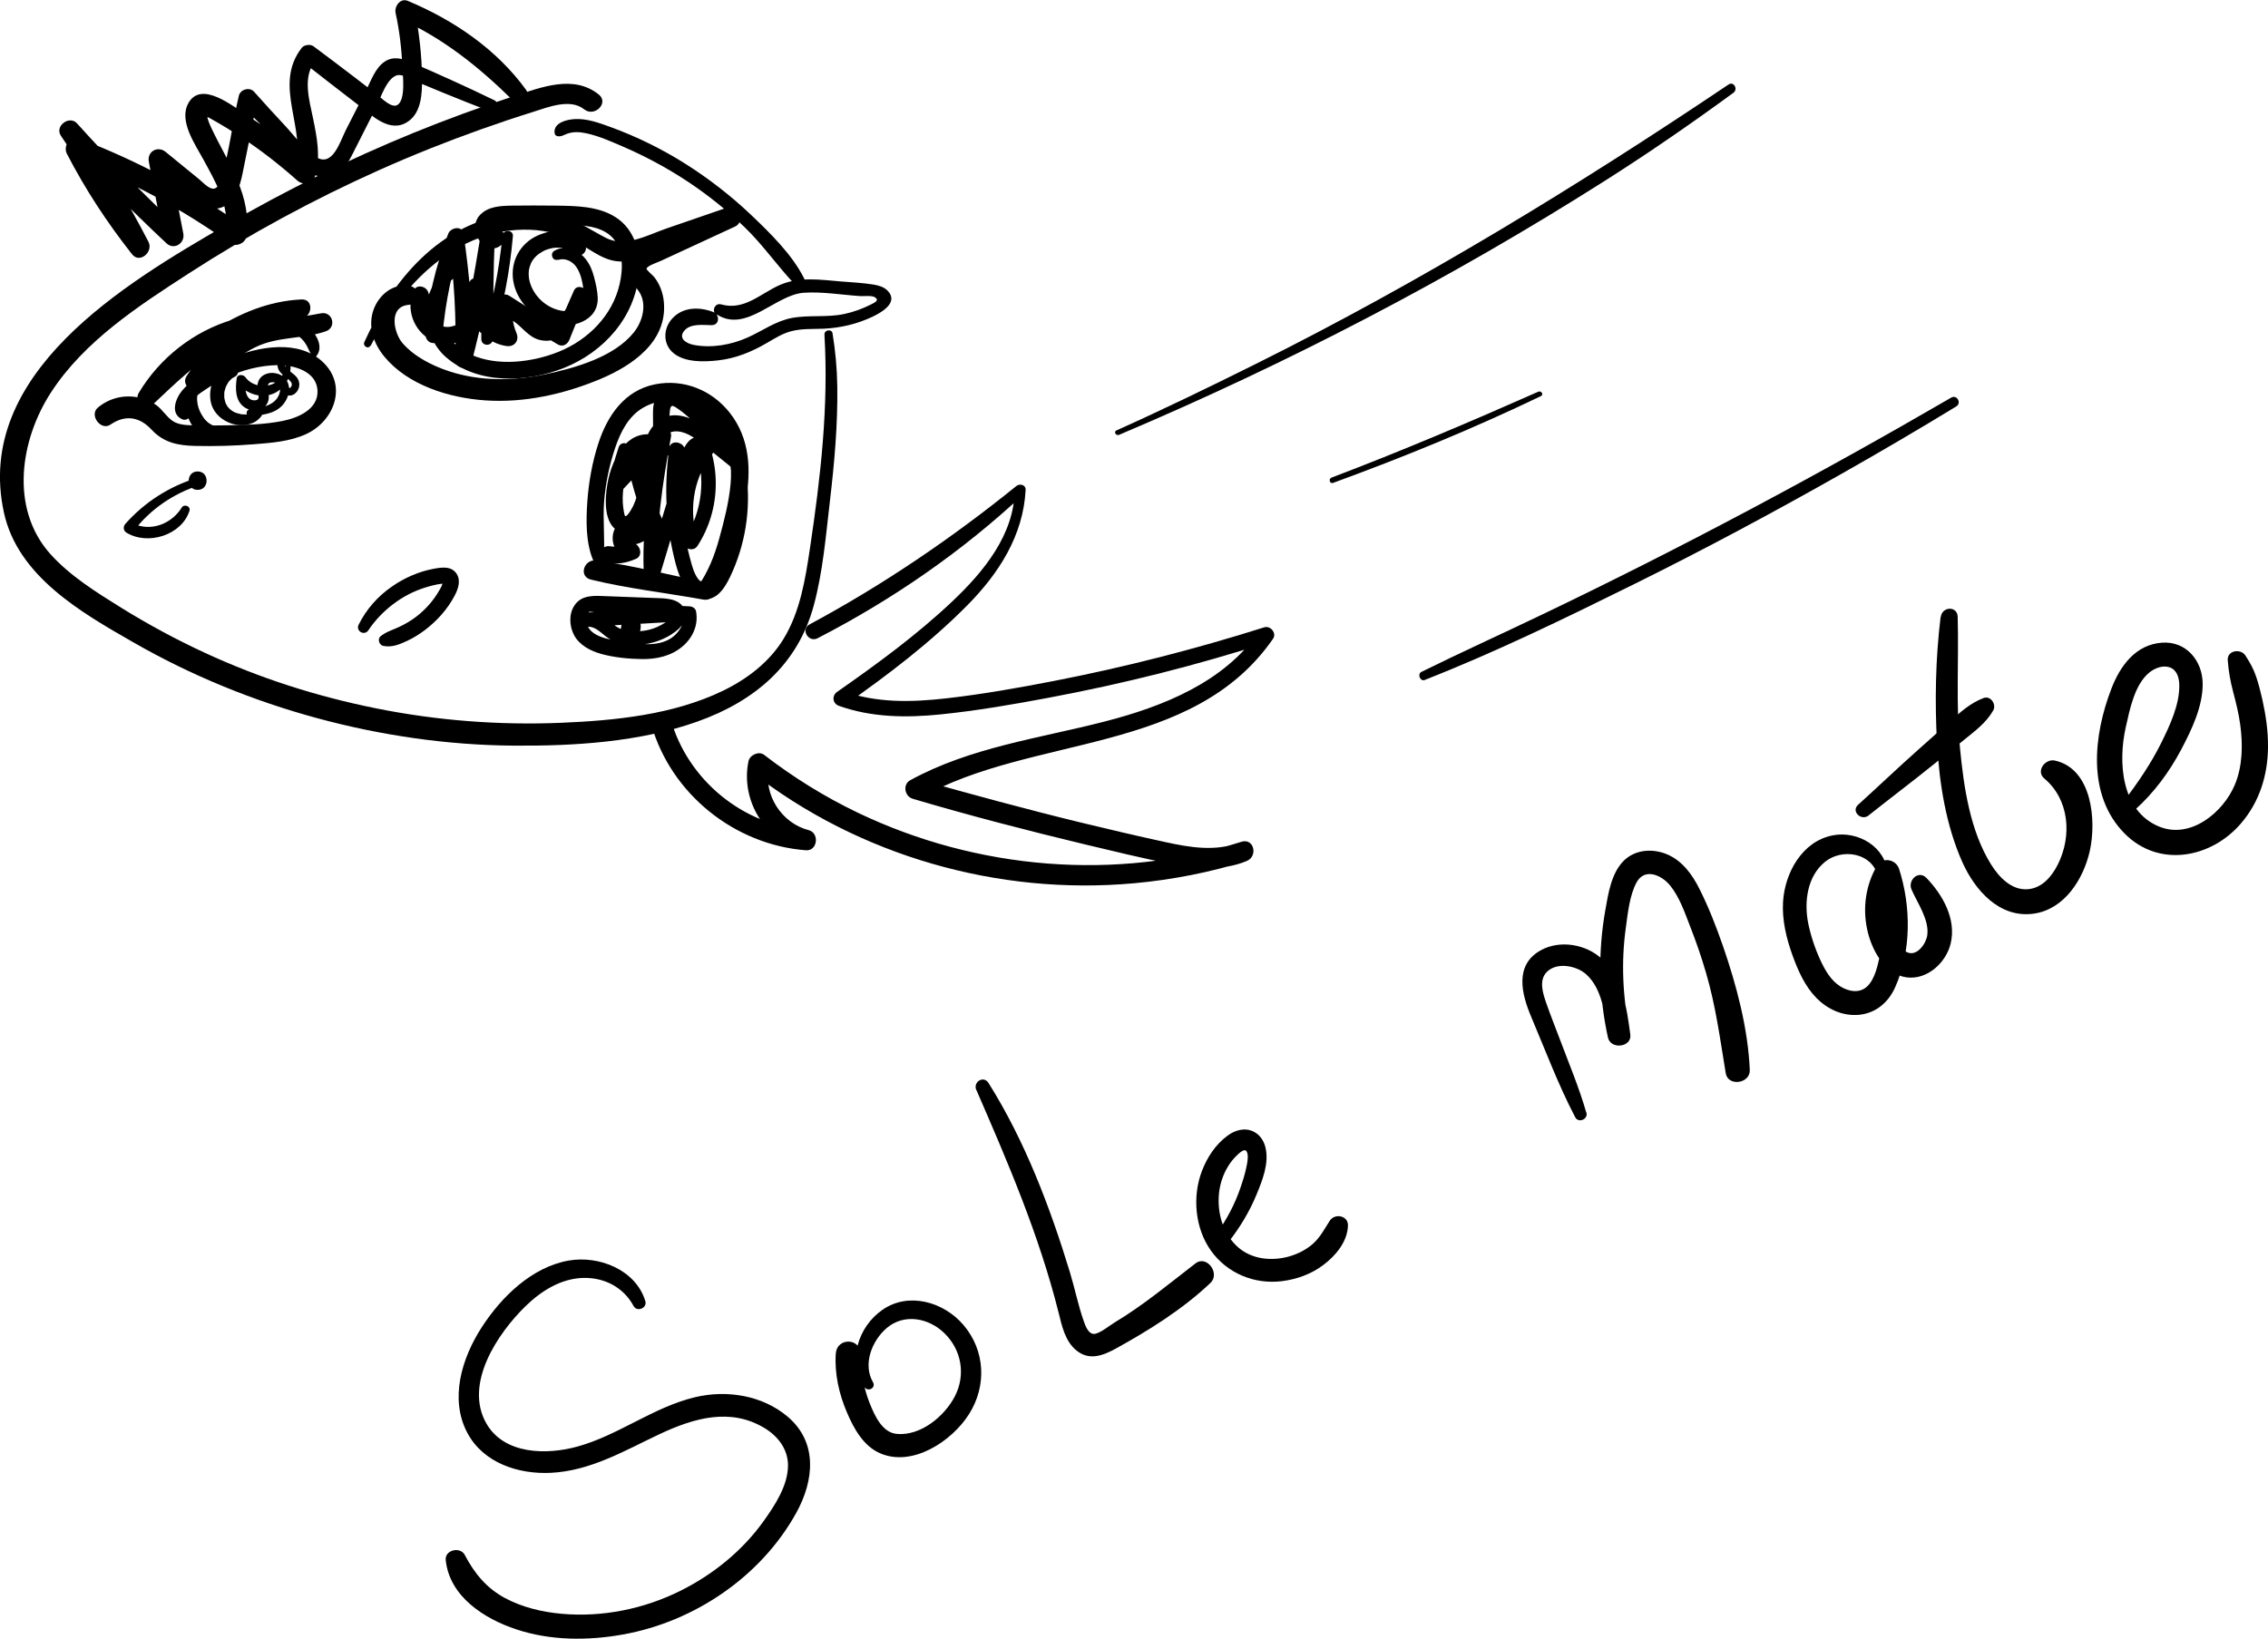 <?xml version="1.0" encoding="UTF-8"?>
<svg id="Layer_2" data-name="Layer 2" xmlns="http://www.w3.org/2000/svg" viewBox="0 0 243.38 175.88">
  <defs>
    <style>
      .cls-1 {
        stroke-width: 0px;
      }
    </style>
  </defs>
  <g id="Layer_1-2" data-name="Layer 1">
    <path class="cls-1" d="M69.25,139.65c-1.01-3.34-4.93-4.91-8.18-4.36-3.99.68-7.28,3.92-9.39,7.19s-3.47,7.65-1.53,11.31c1.72,3.24,5.49,4.46,8.96,4.29,4.26-.21,7.87-2.36,11.64-4.14s7.66-2.86,11.3-.66c1.45.88,2.52,2.28,2.51,4.03-.02,2.15-1.39,4.23-2.6,5.93-2.28,3.2-5.42,5.74-8.92,7.49-3.93,1.96-8.39,2.87-12.77,2.48-2.11-.19-4.25-.7-6.12-1.71-1.98-1.08-3.24-2.64-4.28-4.61-.48-.92-2.15-.54-2.04.55.4,3.91,4.12,6.3,7.57,7.44,3.65,1.22,7.7,1.23,11.46.55,7.66-1.37,14.81-6.22,18.59-13.06,1.9-3.44,2.34-7.54-.92-10.31-2.72-2.31-6.56-2.91-9.97-2.09-4.48,1.08-8.18,4.07-12.59,5.29-3.28.91-7.84.88-9.77-2.46-2.45-4.25,1.2-9.69,4.19-12.6,1.68-1.64,3.83-3,6.25-3.04,2.24-.04,4.28,1.02,5.35,3.02.37.68,1.48.22,1.26-.53h0Z"/>
    <path class="cls-1" d="M93.69,148.37c-1.13-1.93-.13-4.46,1.45-5.82,1.88-1.61,4.53-1.1,6.21.55,1.84,1.79,2.3,4.47,1.12,6.76-1.11,2.15-3.68,4.29-6.25,4.04-1.58-.15-2.38-2.02-2.9-3.31-.69-1.71-.93-3.49-.99-5.32-.06-1.71-2.52-1.69-2.64,0-.15,2.16.35,4.36,1.2,6.34.73,1.71,1.75,3.58,3.53,4.36,3.49,1.54,7.74-1.3,9.56-4.18,1.93-3.04,1.75-6.84-.6-9.59-2.1-2.46-5.87-3.57-8.68-1.62-2.64,1.83-3.81,5.54-1.92,8.31.38.55,1.25.06.9-.53h0Z"/>
    <path class="cls-1" d="M104.78,117c3.41,7.84,6.73,15.57,8.82,23.89.36,1.45.7,3.08,1.93,4.07,1.34,1.08,2.78.56,4.14-.18,3.57-1.96,7.27-4.27,10.23-7.09,1.06-1.01-.39-3.02-1.61-2.09-2.87,2.21-5.59,4.49-8.71,6.36-.49.29-1.64,1.25-2.23,1.21s-.89-.91-1.06-1.39c-.6-1.72-.96-3.53-1.49-5.27-2.13-6.98-4.82-14.07-8.72-20.27-.53-.85-1.69-.11-1.31.76h0Z"/>
    <path class="cls-1" d="M131.83,133.31c1.23-1.57,2.25-3.25,3.01-5.1.63-1.52,1.35-3.33.97-5-.16-.73-.59-1.41-1.28-1.75-.95-.47-1.99-.17-2.8.43-1.29.95-2.18,2.31-2.75,3.79-1.05,2.75-.75,6.16.98,8.57s4.63,3.62,7.59,3.26c1.61-.2,3.16-.76,4.46-1.74s2.58-2.47,2.64-4.22c.04-1.09-1.41-1.36-1.95-.53-.59.91-1,1.75-1.8,2.47-.72.64-1.63,1.1-2.58,1.37-1.82.51-3.95.33-5.45-.98-1.64-1.44-2.27-3.68-2.06-5.8.11-1.03.44-2.04.99-2.92.28-.46.62-.87,1.02-1.24.26-.24.73-.65.93-.37.25.35.13,1.04.06,1.43-.16.86-.42,1.71-.71,2.54-.59,1.73-1.46,3.36-2.51,4.85-.5.72.68,1.65,1.23.95h0Z"/>
    <path class="cls-1" d="M170.22,119.4c-.77-2.68-1.87-5.29-2.85-7.9-.47-1.26-.98-2.51-1.42-3.78-.36-1.03-.86-2.48.03-3.39,1.08-1.11,3.2-.68,4.23.24,1.73,1.55,2.02,4.3,2.29,6.46l2.4-.32c-.77-3.66-.95-7.44-.43-11.15.21-1.53.4-3.47,1.15-4.85.87-1.59,2.68-.8,3.6.33,1.01,1.24,1.59,2.95,2.16,4.42.64,1.63,1.21,3.29,1.7,4.97,1.04,3.55,1.51,7.13,2.11,10.76.24,1.46,2.64,1.12,2.58-.35-.19-4.47-1.42-9.07-2.87-13.28-.72-2.07-1.52-4.13-2.5-6.09-.78-1.58-1.86-3.09-3.54-3.79-1.53-.63-3.39-.51-4.61.7-1.34,1.33-1.67,3.53-1.98,5.3-.81,4.54-.71,9.18.28,13.68.29,1.32,2.58,1.05,2.4-.32-.38-2.85-.83-6.07-3.06-8.13-1.69-1.57-4.5-2.06-6.56-.91-2.83,1.58-2.06,4.67-1.01,7.15,1.52,3.59,2.91,7.31,4.72,10.77.35.66,1.4.21,1.2-.51h0Z"/>
    <path class="cls-1" d="M202.56,93.82c-.14-2.91-3.18-4.69-5.89-4.16-3.29.64-5.14,4.03-5.33,7.13-.12,1.96.36,3.95,1.03,5.79.59,1.63,1.32,3.27,2.54,4.52s2.87,1.98,4.58,1.82c1.79-.17,3.13-1.31,3.86-2.91,1.77-3.92,1.74-8.71.44-12.75-.34-1.05-1.82-1.32-2.39-.31-1.18,2.05-1.53,4.45-1.04,6.77.44,2.13,1.84,4.85,4.23,5.18,2.21.3,4.25-1.57,4.74-3.64.62-2.61-.84-5.19-2.59-7.02-.86-.9-2.05.24-1.61,1.24.64,1.46,1.9,3.21,1.69,4.88-.11.87-1.06,2.29-2.11,1.87-1.14-.45-1.72-2.45-1.88-3.53-.23-1.53.07-3.09.83-4.43l-2.39-.31c.89,2.76,1.1,5.71.47,8.55-.24,1.09-.52,2.54-1.36,3.35s-2.05.55-2.91,0c-1-.63-1.62-1.73-2.11-2.78-.58-1.25-1.03-2.59-1.31-3.94-.47-2.3-.14-5.08,1.81-6.65,1.81-1.46,4.98-.98,5.64,1.48.16.58,1.11.48,1.07-.15h0Z"/>
    <path class="cls-1" d="M208.25,66.2c-.55,4.49-.64,9.15-.38,13.66.25,4.27.95,8.71,2.7,12.65,1.36,3.05,4.01,6.08,7.69,5.55,3.28-.47,5.31-3.7,5.99-6.7.74-3.27.26-8.86-3.75-9.73-1.03-.22-2.07,1.14-1.12,1.93,2.69,2.26,2.98,6.16,1.45,9.22-.64,1.28-1.69,2.54-3.22,2.66-1.75.14-3.1-1.3-3.95-2.66-2.25-3.6-2.93-8.31-3.33-12.46-.45-4.71-.12-9.4-.25-14.11-.03-1.2-1.67-1.13-1.81,0h0Z"/>
    <path class="cls-1" d="M200.53,87.51c2.29-1.82,4.63-3.58,6.91-5.42l3.36-2.71c1.16-.94,2.34-1.81,3.09-3.12.37-.64-.26-1.63-1.03-1.34-1.43.54-2.5,1.52-3.63,2.53s-2.21,1.96-3.31,2.95c-2.21,1.96-4.34,4-6.53,5.98-.78.71.35,1.77,1.14,1.14h0Z"/>
    <path class="cls-1" d="M229.09,86.93c2.04-1.82,3.7-4.07,4.98-6.49,1.12-2.12,2.32-4.62,2.3-7.07s-1.77-4.58-4.37-4.39c-2.82.2-4.48,2.48-5.42,4.92-1.92,4.98-2.68,11.43,1.42,15.57,3.67,3.7,9.26,2.65,12.47-1.08,1.99-2.31,2.88-5.16,2.91-8.18.02-1.71-.23-3.43-.6-5.1-.18-.81-.39-1.63-.65-2.42-.29-.88-.68-1.57-1.18-2.34s-1.97-.55-1.89.51c.09,1.21.28,2.27.59,3.44s.59,2.3.75,3.48c.29,2.12.26,4.45-.58,6.45-1.25,2.98-4.77,5.88-8.14,4.48-4.09-1.69-4.39-6.95-3.57-10.63.43-1.9.94-4.61,2.55-5.91.57-.46,1.42-.79,2.15-.55.8.27,1.03,1.11,1.05,1.87.05,2.13-1.02,4.39-1.94,6.25-1.11,2.23-2.51,4.28-4.02,6.26-.55.71.58,1.46,1.19.92h0Z"/>
    <path class="cls-1" d="M39.78,37.11c3.32-6.53,9.24-12.75,17.12-12.45,1.8.07,3.59.54,5.17,1.42s2.86,2.03,4.74,1.99,3.75-.93,5.49-1.51c2.12-.7,4.23-1.41,6.35-2.13l-.86-2.03c-1.88.86-3.76,1.73-5.64,2.59-1.43.66-3.67,1.23-4.6,2.61-.99,1.48.16,2.47.98,3.63.95,1.34.45,3.24-.5,4.43-2.12,2.67-6.35,3.85-9.55,4.52-3.39.71-6.99.76-10.31-.34-1.79-.59-3.73-1.57-4.98-3.02-.95-1.11-1.53-3.92.67-4.1,1.35-.11,1.3-1.89,0-2.06-1.72-.23-3.2,1-3.77,2.57-.64,1.78-.02,3.62,1.14,5.03,2.54,3.09,6.96,4.44,10.81,4.71,4.22.3,8.51-.67,12.38-2.29,3.45-1.45,7.21-4.02,6.82-8.27-.09-.97-.43-1.9-1.03-2.67-.13-.16-.84-.77-.83-.89.02-.31,1.26-.72,1.49-.83,2.67-1.24,5.34-2.47,8.02-3.71,1.14-.53.33-2.44-.86-2.03-2.19.75-4.38,1.5-6.56,2.26-1.98.69-4.38,2.05-6.43,1-1.63-.83-2.99-1.84-4.8-2.3s-3.58-.52-5.36-.3c-7.67.98-12.77,7.11-15.78,13.77-.2.43.43.82.65.38h0Z"/>
    <path class="cls-1" d="M48.14,29.01c-3.35,1.97-2.98,6.97-.29,9.32,3.4,2.97,8.7,2.74,12.67,1.16,4.29-1.71,7.68-5.49,8.05-10.22.18-2.28-.49-4.66-2.5-5.95-1.88-1.21-4.29-1.22-6.44-1.25-1.56-.02-3.13-.02-4.69,0-1.19.02-2.55.07-3.43,1-1.57,1.66.74,4.88,2.45,3.06.74-.79-.19-1.79-1.09-1.41-.44.19.39-.07.32-.04l-.02-.06c-.03-.1-.04-.08-.03.08.26-.11.45-.26.75-.31.96-.19,2.03-.13,3.01-.16,1.78-.06,3.59-.18,5.38-.04,1.46.11,3.08.51,3.86,1.88.85,1.49.66,3.49.18,5.07-1,3.26-3.72,5.69-6.88,6.81-2.94,1.05-6.68,1.39-9.51-.19-2.64-1.47-4.21-5.8-1.27-7.86.54-.37.06-1.23-.52-.89h0Z"/>
    <path class="cls-1" d="M59.88,27.9c.75-.25,1.54.13,1.97.76.55.8.7,1.87.81,2.81.05.42.08.89-.17,1.24-.14.2-.39.38-.63.48-.69.3-1.45.25-2.13.03-1.45-.45-2.62-1.73-2.93-3.17-.06-.29-.09-.69-.04-1.07.03-.21.17-.63.24-.77.29-.55.68-.91,1.22-1.21.07-.04.15-.08.23-.12.05-.02.1-.05.15-.07-.08.03-.07.03.03,0,.16-.06.32-.11.49-.15.34-.08.53-.09,1-.07.26,0-.16-.04.09,0,.08.02.16.03.24.05s.16.04.23.07c.05.02.1.04.15.06-.09-.04-.09-.04,0,0,.16.1.33.18.49.29-.18-.12.14.12.2.15.13.07.28.11.41.16.55.22,1.08-.42.93-.93-.3-1-1.42-1.48-2.38-1.61s-1.89.05-2.77.44c-1.9.85-2.95,2.78-2.64,4.83.32,2.15,2.09,3.98,4.13,4.62s5.08-.2,4.94-2.83c-.04-.73-.21-1.48-.4-2.19s-.45-1.34-.89-1.89c-.77-.99-2.23-1.59-3.38-.88-.48.3-.18,1.13.4.94h0Z"/>
    <path class="cls-1" d="M53.91,25.36c-.35,3.7-1.09,7.34-2.21,10.88l1.22.16c.03-3.66-.02-7.32.2-10.97.05-.87-1.4-1.09-1.54-.21-.71,4.43-1.49,8.81-2.66,13.15l1.76.24c.11-4.53-.28-9.04-.94-13.52-.14-.92-1.38-.68-1.64,0-1.35,3.48-2.25,7.1-2.43,10.84l1.79-.24c-.52-1.44-1.04-2.88-1.51-4.33-.2-.63-1.22-.9-1.54-.2-.92,1.98-.02,4.4,1.93,5.38,2.25,1.14,4.24-.5,6.08-1.65.84-.53,1.77-1.03,2.7-.41s1.58,1.69,2.77,2,2.5-.18,3.36-1.06c.97-.99,1.35-2.34,1.74-3.64.24-.81-1.05-1.4-1.4-.59-.68,1.54-1.35,3.09-2.03,4.63l1.16-.3c-2.01-1.29-4.09-2.48-6.09-3.79-.46-.3-1.19-.02-1.3.53-.29,1.45-.21,2.85.36,4.22l1.17-1.17c-2.05-.32-3.31-2.34-3.01-4.36.12-.82-1.1-1.57-1.5-.63-.62,1.47-.46,2.97.38,4.33.8,1.29,2.11,2.27,3.62,2.49.86.13,1.41-.6,1.07-1.4-.4-.94-.54-2.01-.39-3.02l-1.3.53c2.07,1.19,4.07,2.51,6.13,3.72.51.3,1.04,0,1.24-.5.63-1.56,1.26-3.13,1.89-4.69l-1.48-.41c-.58,1.82-2.09,4.64-4.19,2.7-1.32-1.22-2.65-2.1-4.49-1.41-1.57.59-2.81,2.07-4.47,2.4-1.57.31-3.17-1.54-2.5-3.06l-1.54-.2c.5,1.44.93,2.91,1.37,4.37.31,1.03,1.7.76,1.79-.24.34-3.54,1.01-7.05,2.24-10.39h-1.64c.7,4.32.89,8.7.78,13.07-.03,1.01,1.51,1.22,1.76.24,1.14-4.38,2.08-8.9,2.47-13.42h-1.57c.2,3.65.13,7.31.13,10.97,0,.71,1.01.83,1.22.16,1.12-3.65,1.84-7.4,2.17-11.21.06-.74-1.09-.73-1.16,0h0Z"/>
    <path class="cls-1" d="M20.24,44.1c-.94-.92,3.29-3.22,3.91-3.52,1.75-.84,3.73-1.37,5.67-1.39,1.67-.02,4.12.63,4.25,2.69s-2.13,2.98-3.74,3.3c-1.95.39-4.02.43-6,.47-.98.02-1.96.02-2.94,0-.92-.02-2.04.07-2.85-.46-.68-.45-1.1-1.23-1.77-1.71-.61-.44-1.33-.72-2.07-.85-1.51-.26-3.01.13-4.19,1.11-.99.82.35,2.59,1.39,1.8.54-.41,1-.84,1.48-1.32.58-.57,0-1.78-.84-1.45-.62.24-1.21.46-1.8.79l1.16,1.98c1.59-1.06,3.1-.79,4.37.58s2.79,1.7,4.67,1.74c2.11.05,4.23-.01,6.33-.18,1.88-.15,3.84-.29,5.58-1.09,3.01-1.39,4.45-5.17,1.84-7.69s-6.95-1.72-9.99-.45c-1.85.78-3.8,1.9-5.13,3.44-.73.85-1.35,2.51-.02,3.11.56.25,1.19-.41.69-.9h0Z"/>
    <path class="cls-1" d="M21.55,40.7c-1.52.67-1.88,2.57-1.39,4.02.68,2.03,2.74,2.96,4.77,2.97.64,0,1.28-.08,1.91-.21s1.23-.4,1.81-.68c.27-.13.36-.5.25-.75-.13-.29-.4-.39-.71-.35-.46.07-.93.1-1.39.18-.42.08-.85.13-1.27.17-.85.06-1.74.02-2.54-.32-.16-.07-.31-.15-.46-.24-.07-.04-.13-.08-.19-.13.08.06-.09-.08-.11-.1-.28-.26-.37-.39-.56-.7-.31-.49-.49-1.06-.52-1.63-.03-.65.18-1.27.73-1.66.34-.24.05-.72-.32-.55h0Z"/>
    <path class="cls-1" d="M27.71,44.21c-.24.12-.51.17-.77.23-.22.05-.5.05-.76.04-.07,0-.14,0-.21-.01s0,0,0,0c-.04,0-.08-.01-.12-.02-.13-.03-.27-.06-.4-.1-.02,0-.23-.09-.13-.04-.05-.02-.11-.05-.16-.07-.13-.07-.25-.14-.37-.23-.08-.06.07.06,0,0-.02-.02-.04-.04-.07-.06-.05-.04-.1-.09-.15-.14s-.09-.1-.14-.15c.09.1-.04-.06-.06-.1-.04-.06-.07-.12-.1-.18-.03-.05-.09-.2-.04-.07-.05-.14-.09-.27-.12-.42-.01-.07-.02-.13-.04-.2-.02-.14,0,.14,0-.06,0-.15-.01-.29,0-.44,0-.03,0-.06,0-.09,0-.11-.03.13,0,.03.02-.07.02-.14.04-.2.03-.13.07-.26.12-.39s0,0-.01.02c.02-.04.03-.07.05-.11.04-.08.08-.16.12-.23.04-.07.08-.13.12-.2.02-.02.03-.05.05-.07.08-.12-.06.06,0,0,.11-.11.21-.23.33-.33.02-.02.04-.04.07-.06-.13.1-.01.01.02,0,.08-.05.15-.09.23-.13.35-.18.45-.66.26-.99-.21-.37-.64-.43-.99-.26-1.46.67-2.15,2.38-1.87,3.91s1.82,2.54,3.32,2.55c.41,0,.8-.08,1.17-.23s.67-.4.94-.73c.2-.25-.04-.59-.34-.44h0Z"/>
    <path class="cls-1" d="M21.13,51.3c-2.95.89-5.64,2.62-7.68,4.93-.26.29-.22.73.12.94,2.29,1.4,5.92.28,6.76-2.34.16-.5-.56-.78-.83-.35-1.11,1.79-3.4,2.65-5.33,1.65l.21.82c1.76-2.29,4.22-3.97,6.96-4.85.51-.16.3-.97-.22-.81h0Z"/>
    <path class="cls-1" d="M21.21,52.58c1.28,0,1.28-1.98,0-1.98s-1.28,1.98,0,1.98h0Z"/>
    <path class="cls-1" d="M26.82,44.65c1.2-.08,2.56-.19,3.44-1.1.73-.76,1.11-2.09.32-2.95-.6-.66-1.77-.78-2.47-.21-.41.34-.53.85-.47,1.37.03.27.12.56.11.83,0,.21-.05.27-.2.34-.09.04-.29.05-.43.02-.21-.05-.36-.14-.49-.31-.35-.47-.32-1.18-.24-1.73l-.94.12c.91,1.29,2.77,1.88,4.19,1.07.65-.38,1.14-1,1.38-1.71.11-.34.17-.71.16-1.07,0-.38.04-.75-.06-1.12-.03-.11-.12-.21-.24-.24-1.05-.22-1.38,1.2-.88,1.89.32.45.85.68,1.19,1.11.13.16.17.31.08.5-.04.08-.09.12-.14.18-.01.02-.05.03-.06.03.02,0,.08.02.04-.01-.38-.36-.96.22-.57.57.43.39.99.24,1.32-.2s.35-1.01.04-1.46c-.33-.48-.92-.71-1.24-1.19-.12-.18-.22-.8.13-.77l-.33-.25c.11.27.26.57.22.86s-.13.59-.27.85c-.25.49-.65.93-1.16,1.15-.98.42-2.28.16-2.91-.73-.22-.31-.87-.36-.94.12-.15,1.08-.18,2.4.83,3.1.75.52,1.98.45,2.45-.41.29-.54.12-1.09.06-1.65-.01-.12-.01-.23.02-.34,0,.02.06-.12.03-.09.07-.1.16-.16.3-.18.22-.04.54,0,.74.19.29.27.26.75.13,1.09-.46,1.25-2.01,1.46-3.16,1.61-.44.06-.46.73,0,.7h0Z"/>
    <path class="cls-1" d="M64.78,59.92c.16-2.03-.11-4.08.05-6.13.16-1.94.56-3.87,1.18-5.71.57-1.69,1.42-3.41,3.02-4.33,1.44-.83,3.21-.96,4.77-.45,3.65,1.2,4.92,5.15,4.6,8.64-.18,1.95-.68,3.91-1.2,5.8s-1.2,3.64-2.32,5.22l1.07-.43c-3.98-.77-7.96-1.83-11.97-2.37-1.31-.18-1.94,1.72-.56,2.05,3.94.96,8.04,1.42,12.04,2.14.45.08.81-.06,1.07-.43,1.99-2.89,2.84-6.62,3.47-10.02s.5-6.83-1.7-9.61c-1.92-2.43-4.95-3.65-8.01-3.04-3.27.65-5.11,3.36-6.08,6.34-.65,2-1.03,4.11-1.18,6.21s-.17,4.4.6,6.28c.25.6,1.1.53,1.15-.16h0Z"/>
    <path class="cls-1" d="M39.52,67.66c1.41-2.11,3.62-3.82,6.05-4.58.6-.19,1.23-.36,1.86-.43.24-.03.17.03.16-.08-.02-.18-.05-.07-.07-.04-.05.07-.06.24-.1.31-.07.17-.17.33-.26.49-.62,1.1-1.47,2.07-2.47,2.84-.57.44-1.2.81-1.84,1.11-.7.33-1.4.52-2.01,1.01-.36.29-.15.94.27,1.03.9.19,1.68-.12,2.48-.49.71-.32,1.38-.73,2-1.2,1.31-.99,2.42-2.23,3.19-3.68.37-.7.7-1.61.23-2.35-.56-.88-1.61-.71-2.49-.55-1.59.3-3.12.97-4.44,1.89-1.54,1.06-2.75,2.43-3.59,4.1-.35.69.61,1.25,1.04.61h0Z"/>
    <path class="cls-1" d="M76.95,33.77c3.16,2,6.26-2.16,9.33-2.35,2-.13,4.05.23,6.04.36.38.02,1.22-.08,1.54.11.59.36-.04.6-.46.82-.89.45-1.83.78-2.8.99-1.86.4-3.77.08-5.64.43-1.73.33-3.14,1.38-4.72,2.09-1.76.79-3.88,1.17-5.79.8-.83-.16-1.75-.73-.96-1.59.67-.72,1.97-.54,2.86-.53s.91-1.13.19-1.41c-1.5-.58-3.29-.56-4.43.73-.96,1.08-.98,2.74.16,3.68,1.24,1.02,3.3.95,4.79.78,1.93-.22,3.61-.92,5.27-1.89.82-.48,1.65-1,2.58-1.24,1.14-.3,2.33-.22,3.49-.27,1.83-.09,3.61-.51,5.26-1.3,1-.48,2.81-1.54,1.58-2.79-.39-.4-.98-.56-1.52-.65-1.14-.18-2.31-.24-3.46-.33-2.2-.18-4.49-.54-6.58.38s-3.81,2.78-6.3,2.08c-.69-.19-1.06.76-.48,1.13h0Z"/>
    <path class="cls-1" d="M59.77,14.61c.48.08.64-.09,1.1-.26.68-.24,1.36-.19,2.06-.04,1.31.28,2.61.86,3.84,1.39,2.44,1.05,4.79,2.31,7,3.77s4.3,3.14,6.21,4.99,3.49,4.15,5.37,6.12c.48.51,1.23-.14.93-.72-1.29-2.56-3.66-4.87-5.72-6.83s-4.53-3.89-7.06-5.48-5.22-2.91-8.02-3.93c-1.21-.44-2.49-.91-3.8-.84-.83.04-2.29.39-2.17,1.47.02.14.1.32.26.35h0Z"/>
    <path class="cls-1" d="M88.47,35.91c.46,7.73-.41,15.29-1.55,22.92-.5,3.34-1.05,6.81-2.83,9.73-1.53,2.51-3.91,4.32-6.53,5.59-5.32,2.57-11.57,3.19-17.39,3.43-6.61.27-13.27-.24-19.75-1.54s-12.57-3.26-18.45-5.98c-3.05-1.41-6.02-3.01-8.88-4.78-2.7-1.68-5.56-3.44-7.7-5.83-4.36-4.89-3.23-12.25.1-17.36,3.57-5.48,9.33-9.23,14.73-12.72,6.54-4.23,13.39-7.95,20.5-11.13,3.6-1.61,7.27-3.07,10.98-4.39,1.83-.65,3.68-1.27,5.54-1.85,1.58-.5,3.95-1.46,5.44-.27,1.11.89,2.7-.68,1.58-1.58-2.71-2.18-6.17-.78-9.11.17-3.63,1.18-7.22,2.49-10.75,3.93-6.95,2.84-13.7,6.16-20.19,9.93C13.41,30.42-2.83,40.08.42,55.01c1.49,6.84,8.29,10.73,13.92,13.95,6.17,3.54,12.83,6.26,19.69,8.12,6.86,1.86,13.99,2.9,21.1,2.95,6.52.05,13.51-.38,19.7-2.58s10.77-6.12,12.49-12.44c.99-3.64,1.3-7.5,1.74-11.24.48-4.09.85-8.2.79-12.33-.03-1.91-.2-3.78-.51-5.67-.08-.49-.89-.37-.86.12h0Z"/>
    <path class="cls-1" d="M53.01,10.74c-2.94-1.43-5.92-2.77-8.92-4.07-.93-.4-1.89-.66-2.8-.06-1.01.66-1.47,2.04-1.99,3.06-.73,1.43-1.46,2.86-2.19,4.29-.59,1.16-1.38,3.92-3.08,2.96-1.29-.73-2.34-2.24-3.34-3.32-1.15-1.24-2.3-2.48-3.42-3.75-.49-.55-1.48-.26-1.64.43-.69,2.87-.99,5.92-1.86,8.74-.12.37-.3,1.09-.73,1.21-.56.16-1.26-.66-1.68-1-1.2-.98-2.4-1.95-3.59-2.93-.84-.68-2-.05-1.8,1.05.53,2.76,1.05,5.52,1.58,8.28l1.81-1.05c-3.85-3.62-7.55-7.4-11.09-11.33-.83-.92-2.44.29-1.73,1.33,2.73,4.01,5.21,8.18,7.44,12.49l1.75-1.35c-2.55-3.22-4.75-6.7-6.63-10.35l-1.27,1.66c6,2.3,11.66,5.38,16.89,9.1.56.4,1.58.01,1.69-.69.7-4.39-1.93-7.89-3.71-11.66-.2-.42-.37-.82-.47-1.28-.09-.39.03-.15-.02-.17-.08.16-.02.25.17.28.13.07.26.15.4.22,1.05.59,2.08,1.22,3.09,1.89,2.13,1.4,4.13,2.96,6.04,4.66.64.57,1.65.35,1.91-.5.62-2.06.18-4.19-.24-6.24-.39-1.9-1.14-4.4.24-6.08h-1.44c2.01,1.58,4.03,3.14,6.06,4.7,1.46,1.12,3.4,3.11,5.34,1.79,1.45-.98,1.52-3.04,1.51-4.6-.02-2.57-.34-5.11-.81-7.63l-1.55,1.2c4.64,2.1,8.47,5.17,12.08,8.73.71.7,2.06-.24,1.44-1.11-3.16-4.36-7.77-7.49-12.7-9.55-.8-.33-1.45.61-1.3,1.3.41,1.87.64,3.77.72,5.68.03.82.43,3.72-.57,4.22-.63.31-1.68-.78-2.13-1.13-.76-.58-1.52-1.16-2.27-1.75-1.51-1.16-3.04-2.31-4.57-3.45-.32-.24-.98-.16-1.24.16-3.18,4.07.6,8.73-.75,13.16l1.91-.5c-2.21-1.98-4.56-3.8-7.06-5.41-1.46-.94-4.88-3.77-6.27-1.31-1.08,1.9.73,4.44,1.6,6.05,1.27,2.35,2.83,4.94,2.39,7.72l1.69-.69c-5.41-3.83-11.26-6.93-17.45-9.29-.99-.38-1.69.86-1.27,1.66,1.98,3.83,4.33,7.41,7,10.79.82,1.03,2.31-.28,1.75-1.35-2.23-4.31-4.72-8.47-7.46-12.47l-1.73,1.33c3.55,3.92,7.26,7.69,11.12,11.3.82.77,2.01,0,1.81-1.05-.53-2.76-1.07-5.51-1.6-8.27l-1.8,1.05c1.6,1.29,3.15,2.71,4.83,3.9,1.12.79,2.54.98,3.58-.05s1.27-2.72,1.56-4.13c.45-2.24.93-4.47,1.31-6.72l-1.64.43c1.2,1.19,2.37,2.41,3.54,3.64,1.04,1.09,2.01,2.34,3.22,3.24.92.69,2.09,1.15,3.21.67s1.7-1.79,2.24-2.86c.73-1.43,1.45-2.87,2.18-4.3.49-.98,1.31-3.77,2.65-3.6.76.1,1.62.65,2.33.95.75.32,1.51.63,2.27.94,1.66.68,3.33,1.35,5.01,1.97.67.25,1.13-.84.49-1.16h0Z"/>
    <path class="cls-1" d="M33.79,38.4c1.47-1.45-.67-3.66-2.03-4.26-2.1-.92-4.67-.47-6.8.17-4.2,1.26-7.82,4.1-10.07,7.86-.59.98.75,1.97,1.56,1.2,4.41-4.19,9.47-8.93,15.89-9.23l-.27-1.97c-4.54,1.87-9.26,3.92-12.04,8.18-.67,1.02.79,2.04,1.64,1.26,1.77-1.64,3.58-3.29,5.77-4.36,2.38-1.16,5.07-.84,7.52-1.69,1.21-.42.73-2.19-.53-1.93-2.75.57-5.49.51-8.07,1.78-2.33,1.15-4.28,2.96-6.17,4.73l1.64,1.26c2.43-3.78,6.78-5.64,10.78-7.29.96-.4.97-2.04-.27-1.97-7.01.34-12.47,5.23-17.29,9.84l1.56,1.2c1.76-2.95,4.48-5.29,7.67-6.58,1.58-.64,3.28-1.04,4.99-1.09,1.01-.03,2.07.04,2.9.68.72.55.96,1.43,1.38,2.19.05.09.18.1.25.03h0Z"/>
    <path class="cls-1" d="M87.74,68.5c8.05-4.15,15.53-9.32,22.15-15.51l-1-.41c-.05,4.82-3.36,8.81-6.7,11.97-3.8,3.59-8.07,6.72-12.36,9.71-.59.42-.49,1.26.2,1.5,3.5,1.25,7.22,1.29,10.88.92,3.91-.4,7.81-1.07,11.67-1.8,7.96-1.49,15.82-3.47,23.53-5.95l-.94-1.23c-3.8,5.54-10.39,8.14-16.66,9.75-7.04,1.81-14.36,2.75-20.83,6.29-.84.46-.61,1.73.26,1.99,6.11,1.81,12.29,3.41,18.49,4.9,3.02.72,6.04,1.46,9.08,2.06,2.75.54,5.63.83,8.28-.28,1.23-.51.78-2.49-.57-2.06-13.48,4.27-28.42,2.98-41.14-3.11-3.58-1.71-6.94-3.8-10.08-6.22-.57-.44-1.55.02-1.68.69-.86,4.15,1.73,8.49,5.88,9.52l.29-2.16c-6.74-.45-12.69-5.37-14.51-11.85-.38-1.33-2.46-.77-2.08.57,2.11,7.42,8.93,12.89,16.59,13.47,1.25.09,1.47-1.85.29-2.16-2.91-.75-4.9-3.82-4.26-6.79l-1.92.51c11.54,9.03,26.5,13.31,41.09,11.98,4.1-.37,8.16-1.17,12.09-2.39l-.57-2.06c-2.68,1.1-5.47.62-8.21.02-2.99-.65-5.97-1.35-8.94-2.07-5.88-1.43-11.72-3.02-17.55-4.66l.26,1.99c12.04-6.8,29.18-4.57,37.84-17.07.42-.6-.27-1.44-.94-1.23-7.41,2.34-14.96,4.28-22.59,5.76-3.81.74-7.64,1.42-11.5,1.86s-7.53.5-11.12-.77l.2,1.5c4.58-3.21,9.17-6.7,13.12-10.69,3.38-3.41,6.03-7.49,6.28-12.41.03-.56-.64-.71-1-.41-6.93,5.6-14.33,10.63-22.19,14.85-.98.53-.11,1.99.87,1.48h0Z"/>
    <path class="cls-1" d="M63.32,65.65c3.53.53,7.13.64,10.69.83l-.69-.52c.16.89-.34,1.72-.98,2.29-.73.64-1.71.86-2.66.89-1.12.03-2.24-.16-3.34-.35-.87-.15-1.8-.3-2.56-.79-.59-.38-.93-.98-.85-1.7.09-.82.69-.86,1.4-.84,1.21.04,2.43.09,3.64.13,1.12.04,2.29,0,3.4.13.22.03.75.07.76.36.01.38-.94.86-1.22,1.02-1.05.58-2.23.75-3.41.61l.71.54c-.17-.46-.12-.85.15-1.26l-1.03.27c-.14-.09.04-.14-.07,0-.05.07-.07.17-.15.23-.36.24-1.01-.26-1.27-.46-.84-.62-1.57-1.29-2.68-1.3v1.53c3.05-.16,6.1-.34,9.16-.52.95-.05.96-1.53,0-1.48-3.05.16-6.1.31-9.16.48-.97.05-.99,1.52,0,1.53.82,0,1.44.77,2.07,1.19s1.48.74,2.27.51c1.29-.39,1.76-2.22.59-3-.35-.23-.82-.05-1.03.27-.47.72-.57,1.6-.27,2.41.13.33.36.5.71.54,1.42.13,2.87-.17,4.13-.85,1.04-.56,2.5-1.71,1.77-3.05-.61-1.12-2.12-1.07-3.21-1.11-1.69-.06-3.38-.13-5.07-.19-1.24-.05-2.67-.2-3.46.97-.63.93-.57,2.21-.07,3.18.57,1.11,1.79,1.73,2.94,2.05,1.38.38,2.93.53,4.35.55,1.57.02,3.13-.32,4.35-1.35,1.12-.94,1.74-2.33,1.46-3.79-.06-.31-.39-.51-.69-.52-3.51-.17-7.06-.44-10.58-.27-.46.02-.63.78-.12.86h0Z"/>
    <path class="cls-1" d="M120.09,46.67c18.13-7.68,35.61-16.77,52.23-27.33,4.68-2.97,9.22-6.11,13.69-9.38.53-.38.04-1.27-.52-.89-16.33,10.98-33.1,21.21-50.73,29.99-4.94,2.46-9.92,4.88-14.96,7.14-.32.14-.04.61.28.47h0Z"/>
    <path class="cls-1" d="M143.05,51.83c7.58-2.77,15.04-5.82,22.31-9.32.32-.15.04-.61-.28-.47-7.32,3.24-14.7,6.38-22.19,9.22-.35.13-.2.7.16.57h0Z"/>
    <path class="cls-1" d="M152.91,72.97c7.69-3.02,15.16-6.67,22.56-10.33s14.9-7.68,22.19-11.81c4.13-2.34,8.22-4.74,12.27-7.21.6-.37.06-1.3-.55-.94-14.36,8.34-29.02,16.16-44,23.33-4.27,2.05-8.59,4-12.84,6.1-.48.24-.14,1.07.37.87h0Z"/>
    <path class="cls-1" d="M66.71,55.59c0-2.44.31-4.88.87-7.26.18-.78-.94-1.08-1.19-.33-.5,1.48-.87,3.01-1.29,4.51-.18.64.66,1.16,1.14.66,1.87-1.97,3.72-3.95,5.57-5.94l-1.17-.68c-.93,5.15-1.86,10.36-1.52,15.61.05.85,1.24,1.05,1.5.2.73-2.39,1.44-4.79,2.15-7.19.2-.68,1.8-6.89,2.3-6.75l-.51-.51c1.23,3.34.82,6.94-1.08,9.95l1.43.19c-1.04-3.07-.57-6.55,1.39-9.16.23-.31.49-.6.76-.88.1-.11.21-.22.32-.32.31-.13.47-.04.49.27.44.6.51,1.94.62,2.65.27,1.76.27,3.59,0,5.35s-.75,3.43-1.49,5c-.32.68-.83,2.2-1.76,1.5-.58-.44-.85-1.31-1.04-1.97-1.1-3.84-1.33-7.94-.76-11.89h-1.64c.47,1.3.7,2.64.65,4.02-.03.77-.16,1.52-.36,2.26-.09.33-.39,1.46-.65,1.33-.35-.17-.73-1.34-.89-1.69-.29-.64-.52-1.29-.71-1.96-.18-.63-.33-1.26-.44-1.91-.06-.37-.16-.81-.15-1.18v-.24c.16-.26.11-.32-.15-.19l-.62-.62c.34,1.42.37,2.87.01,4.29-.17.69-.4,1.41-.78,2.02-.06.1-.42.71-.61.67-.11-.02-.22-.94-.22-.93-.18-1.42.05-2.92.66-4.21.33-.71,1.78-2.84,2.64-1.46.47.75,1.68.46,1.69-.46,0-1.32-.17-2.76,0-4.06.02-.18.02-.63.24-.71.16-.06.62.29.76.39.47.32.9.72,1.33,1.09,1.71,1.47,3.31,3.04,4.31,5.09l1.37-1.06c-2.23-1.78-7.14-6.9-9.92-3.2-1.05,1.4-.94,3.34-.98,5-.03,1.23-.02,2.46-.08,3.68-.02.5-.05,1.1-.31,1.54-.21.36-.78.85-1.2.47-.52-.47-1.28-.26-1.51.4-.47,1.35.32,2.7,1.65,3.11l-.22-1.68c-.59.25-1.23.33-1.86.23-1.17-.18-1.67,1.62-.49,1.79s2.19.04,3.29-.44c.77-.34.47-1.47-.22-1.68-.43-.13-.52-.47-.39-.86l-1.51.4c1.24,1.09,3.08.65,3.92-.73,1.05-1.73.65-4.32.69-6.25.02-1.43-.27-4.71,1.97-4.56,1.09.07,2.11.9,2.93,1.55,1.01.81,2.01,1.63,3.02,2.44.77.62,1.82-.13,1.37-1.06-.72-1.49-1.75-2.8-2.92-3.96-1.08-1.07-2.29-2.31-3.61-3.07-1.15-.66-2.61-.64-3.2.72-.29.66-.22,1.44-.22,2.15,0,1.08,0,2.17,0,3.25l1.69-.46c-.87-1.39-2.68-1.61-4.01-.73s-2.16,2.78-2.49,4.35c-.3,1.45-.57,3.98.59,5.16,1.31,1.33,2.95-.11,3.57-1.35.89-1.78,1.26-3.82,1.06-5.8-.07-.67-.07-1.71-.69-2.11-.57-.37-1.3-.17-1.73.3-1.15,1.28-.37,3.7.03,5.13.25.87.57,1.73.95,2.55.35.77.73,1.75,1.41,2.3,1.86,1.52,3.08-1.35,3.41-2.72.55-2.27.39-4.66-.41-6.85-.25-.69-1.51-.91-1.64,0-.58,4.15-.39,8.36.69,12.42.37,1.39,1.01,3.09,2.48,3.65,1.72.64,2.74-.94,3.37-2.27,1.61-3.37,2.22-7.17,1.76-10.87-.11-.86-.26-1.71-.48-2.55-.19-.73-.38-1.63-.97-2.17-1.31-1.19-2.72.55-3.46,1.53-2.26,2.99-2.96,7.01-1.79,10.57.21.65,1.06.76,1.43.19,1.25-1.93,1.93-4.19,1.96-6.5.02-1.14-.12-2.3-.42-3.4-.24-.9-.48-2.03-1.67-1.79-.92.19-1.36,1.18-1.62,1.98-.46,1.42-.87,2.85-1.3,4.27-.88,2.91-1.78,5.82-2.64,8.74l1.5.2c-.39-5.14.45-10.2,1.35-15.24.11-.64-.65-1.23-1.17-.68-1.85,1.98-3.71,3.96-5.55,5.96l1.14.66c.39-1.51.85-3.01,1.17-4.54l-1.21-.16c-.32,2.49-.26,4.93.06,7.42.02.17.28.19.28,0h0Z"/>
  </g>
</svg>